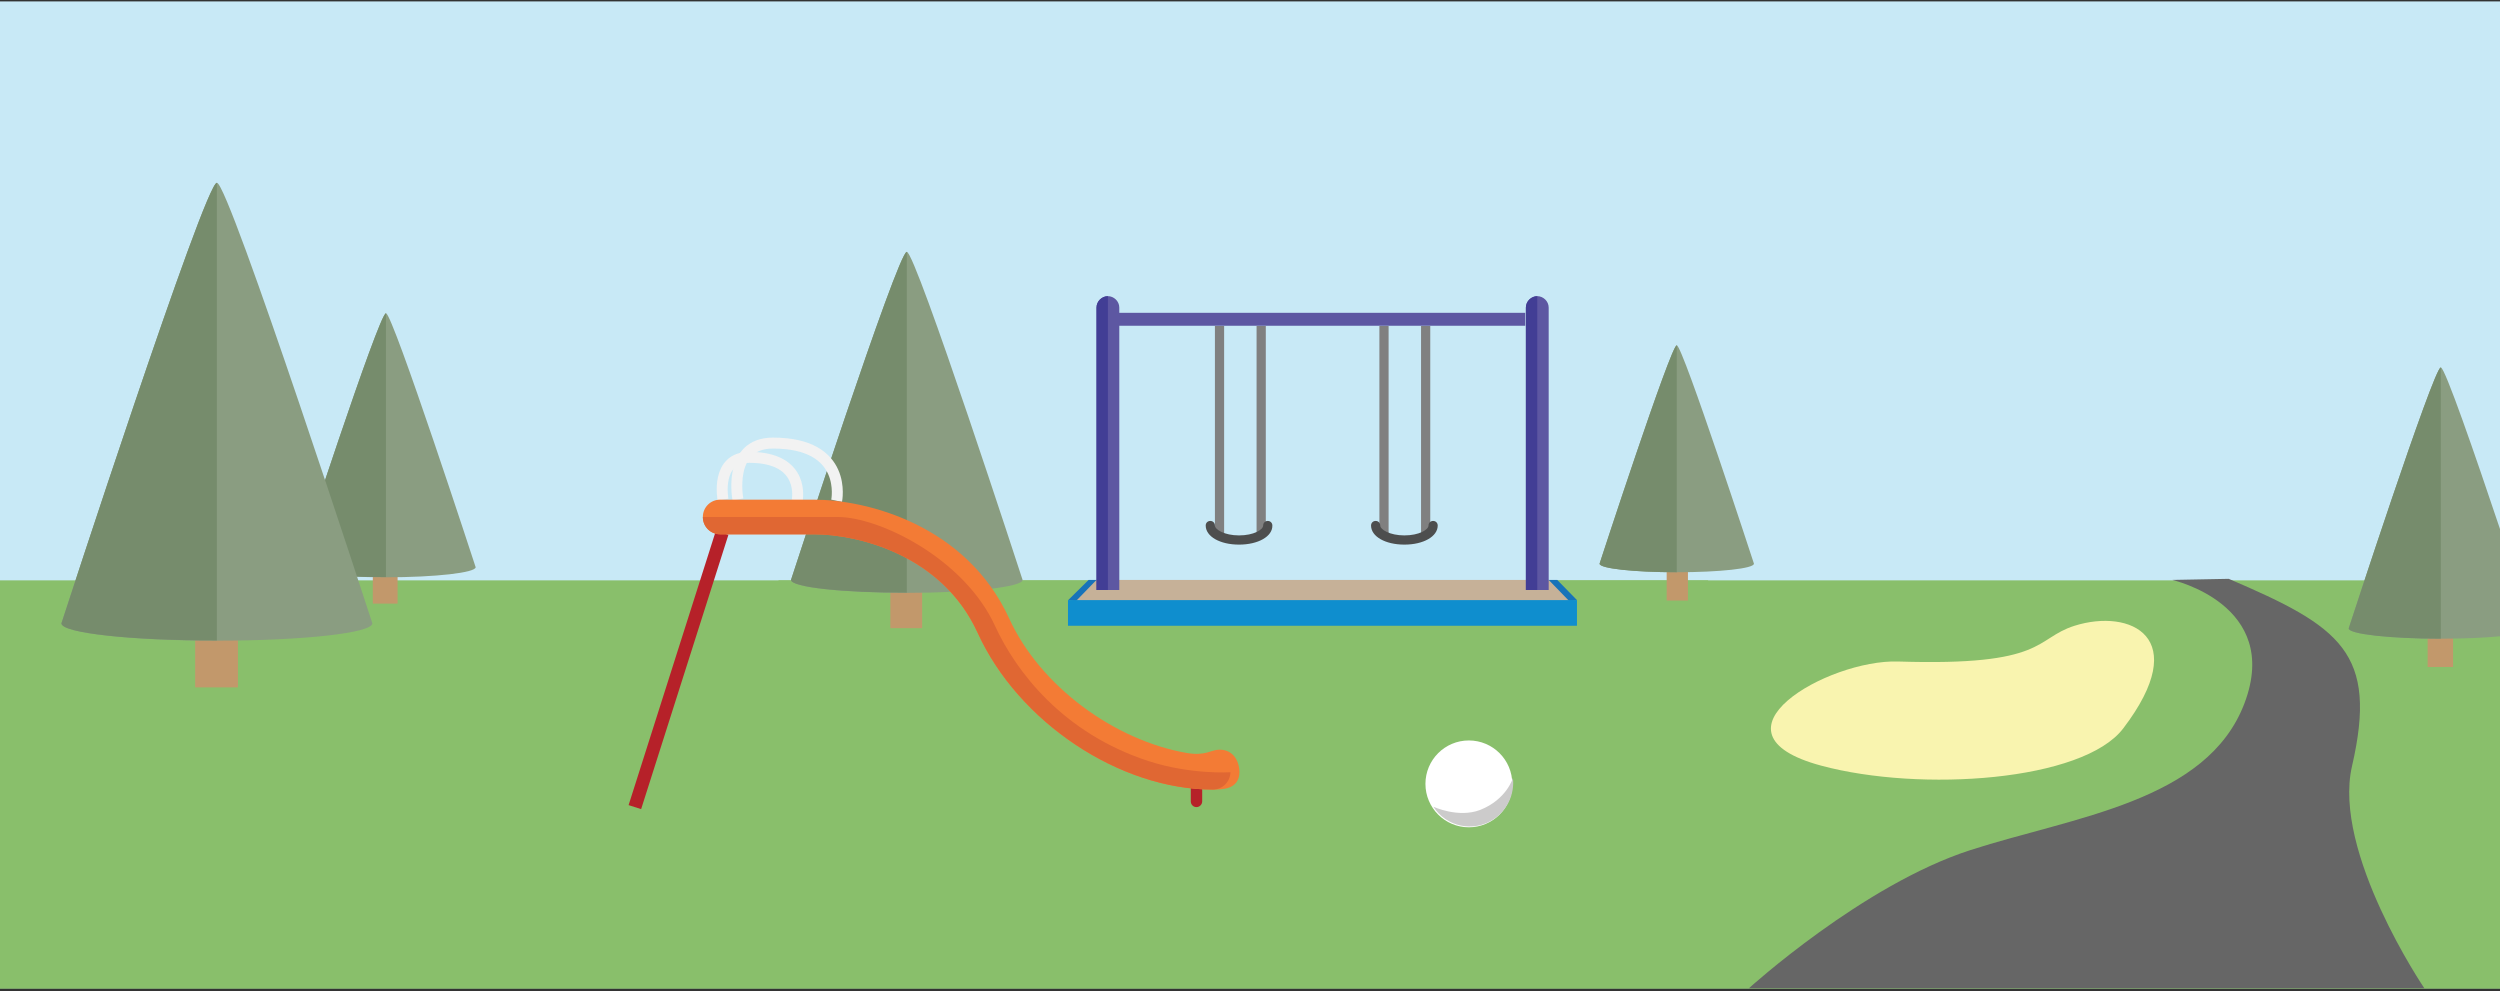 <?xml version="1.0" encoding="UTF-8" standalone="no"?>
<svg width="1140px" height="452px" viewBox="0 0 1140 452" version="1.1" xmlns="http://www.w3.org/2000/svg" xmlns:xlink="http://www.w3.org/1999/xlink" xmlns:sketch="http://www.bohemiancoding.com/sketch/ns">
    <rect x="0" y="0" width="1140" height="452" fill="#333333" stroke="none"/>
    <!-- Generator: Sketch 3.0.3 (7891) - http://www.bohemiancoding.com/sketch -->
    <title>socialintelligence</title>
    <desc>Created with Sketch.</desc>
    <defs></defs>
    <g id="SVGs" stroke="none" stroke-width="1" fill="none" fill-rule="evenodd" sketch:type="MSPage">
        <g id="socialintelligence" sketch:type="MSLayerGroup" transform="translate(0, 0.645)">
            <g id="Background" sketch:type="MSShapeGroup">
                <rect id="Rectangle-path" fill="#C8E9F6" x="0" y="0" width="1140" height="450"></rect>
                <rect id="Rectangle-path" fill="#89BF6B" x="0" y="264" width="1140" height="186.2"></rect>
            </g>
            <g id="Layer_3" transform="translate(28, 10)" sketch:type="MSShapeGroup">
                <rect id="Rectangle-path" fill="#89BF6B" x="327" y="254" width="423.9" height="176.9"></rect>
                <rect id="Rectangle-path" fill="#C2986B" x="732" y="236" width="9.7" height="27.2"></rect>
                <path d="M701.4,246.4 C701.4,246.4 733.9,146.8 736.6,146.8 C739.3,146.8 771.8,246.4 771.8,246.4 C771.8,248.6 756.1,250.3 736.6,250.3 C717.1,250.3 701.4,248.6 701.4,246.4 L701.4,246.4 Z" id="Shape" fill="#8A9D81"></path>
                <path d="M701.4,246.4 C701.4,246.4 733.9,146.8 736.6,146.8 L736.6,250.3 C717.1,250.3 701.4,248.6 701.4,246.4 L701.4,246.4 Z" id="Shape" fill="#768C6C"></path>
                <g id="Group" transform="translate(333, 104)">
                    <rect id="Rectangle-path" fill="#C2986B" x="45" y="131" width="14.5" height="40.8"></rect>
                    <path d="M-0.3,149.8 C-0.3,149.8 48.4,0.2 52.5,0.2 C56.6,0.2 105.3,149.8 105.3,149.8 C105.3,153 81.7,155.7 52.5,155.7 C23.3,155.7 -0.3,153.1 -0.3,149.8 L-0.3,149.8 Z" id="Shape" fill="#8A9D81"></path>
                    <path d="M-0.3,149.8 C-0.3,149.8 48.4,0.2 52.5,0.2 L52.5,155.6 C23.3,155.7 -0.3,153.1 -0.3,149.8 L-0.3,149.8 Z" id="Shape" fill="#768C6C"></path>
                </g>
                <path d="M517.6,357.4 C516.1,357.4 515,356.2 515,354.8 L515,341.5 C515,340 516.2,338.9 517.6,338.9 C519,338.9 520.2,340.1 520.2,341.5 L520.2,354.8 C520.2,356.2 519,357.4 517.6,357.4 L517.6,357.4 Z" id="Shape" fill="#B62129"></path>
                <circle id="Oval" cx="542.3" cy="209.3" r="209.3"></circle>
                <path d="M691.1,263 L682.1,253.8 L673,253.8 L675.8,265.4 L691.1,263 Z" id="Shape" fill="#1773B9"></path>
                <path d="M459.1,263 L468.4,253.8 L474.6,253.8 L474.6,265.4 L459.1,263 Z" id="Shape" fill="#1773B9"></path>
                <rect id="Rectangle-path" fill="#5D57A2" x="482" y="132" width="185.5" height="5.9"></rect>
                <path d="M691.1,267.1 L459.1,267.1 L472,253.8 L678.2,253.8 L691.1,267.1 Z" id="Shape" fill="#C6B198"></path>
                <path d="M482.3,258.4 L472,258.4 L472,129.6 C472,126.7 474.5,124.4 477.2,124.4 C479.9,124.4 482.4,126.7 482.4,129.6 L482.4,258.4 L482.3,258.4 Z" id="Shape" fill="#5D57A2"></path>
                <g id="Group" transform="translate(522, 138)">
                    <rect id="Rectangle-path" fill="#808080" x="4" y="0" width="4.2" height="96.1"></rect>
                    <rect id="Rectangle-path" fill="#808080" x="23" y="0" width="4.2" height="96.1"></rect>
                    <path d="M15,99.7 C6.3,99.7 -0.2,96 -0.2,91 C-0.2,89.8 0.7,88.9 1.9,88.9 C3.1,88.9 4,89.8 4,91 C4,92.8 8.3,95.5 15,95.5 C21.7,95.5 26,92.9 26,91 C26,89.8 26.9,88.9 28.1,88.9 C29.3,88.9 30.2,89.8 30.2,91 C30.3,96 23.7,99.7 15,99.7 L15,99.7 Z" id="Shape" fill="#4D4E4E"></path>
                </g>
                <rect id="Rectangle-path" fill="#0F8ECE" x="459" y="263" width="232.1" height="11.7"></rect>
                <path d="M678.2,258.4 L667.8,258.4 L667.8,129.6 C667.8,126.7 670.3,124.4 673,124.4 C675.7,124.4 678.2,126.7 678.2,129.6 L678.2,258.4 L678.2,258.4 Z" id="Shape" fill="#5D57A2"></path>
                <g id="Group" transform="translate(622, 327)">
                    <circle id="Oval" fill="#FFFFFF" cx="19.8" cy="19.8" r="19.8"></circle>
                    <path d="M39.9,17.1 C40.7,24.3 37.5,31.7 31,36 C21.8,42 9.5,39.4 3.6,30.2 C3.6,30.2 14.9,35.5 24.9,31.7 C37.1,26.9 39.9,17.1 39.9,17.1 L39.9,17.1 Z" id="Shape" fill="#CCCBCB"></path>
                </g>
                <g id="Group" transform="translate(597, 138)">
                    <rect id="Rectangle-path" fill="#808080" x="4" y="0" width="4.2" height="96.1"></rect>
                    <rect id="Rectangle-path" fill="#808080" x="23" y="0" width="4.2" height="96.1"></rect>
                    <path d="M15.4,99.7 C6.7,99.7 0.2,96 0.2,91 C0.2,89.8 1.1,88.9 2.3,88.9 C3.5,88.9 4.4,89.8 4.4,91 C4.4,92.8 8.7,95.5 15.4,95.5 C22.1,95.5 26.4,92.9 26.4,91 C26.4,89.8 27.3,88.9 28.5,88.9 C29.7,88.9 30.6,89.8 30.6,91 C30.6,96 24.1,99.7 15.4,99.7 L15.4,99.7 Z" id="Shape" fill="#4D4E4E"></path>
                </g>
                <path d="M477.2,258.4 L472,258.4 L472,129.6 C472,126.7 474.5,124.4 477.2,124.4 L477.2,258.4 L477.2,258.4 Z" id="Shape" fill="#423E95"></path>
                <path d="M673,258.4 L667.8,258.4 L667.8,129.6 C667.8,126.7 670.3,124.4 673,124.4 L673,258.4 L673,258.4 Z" id="Shape" fill="#423E95"></path>
                <path d="M353.5,217.7 C353.5,217.7 359,191.4 324.5,191.4 C303.5,191.4 308.5,217.1 308.5,217.1" id="Shape" stroke="#F2F2F2" stroke-width="5"></path>
                <path d="M301.3,232.3 L261.5,357.4" id="Shape" stroke="#B62129" stroke-width="6"></path>
                <path d="M335.5,217.7 C335.5,217.7 339.7,197.9 313.7,197.9 C298,197.9 301.7,217.2 301.7,217.2" id="Shape" stroke="#F2F2F2" stroke-width="5"></path>
                <path d="M525,349.4 C482.5,349.4 436.4,318.7 417.8,277.9 C401.6,242.4 363.3,233 343.2,233 L318,233 L300.4,233 C296,233 292.5,229.5 292.5,225.1 C292.5,220.7 296,217.2 300.4,217.2 L317.5,217.2 L343.2,217.2 C367.1,217.2 412.6,228.6 432.2,271.4 C446.4,302.5 480.4,327 513.1,332.7 C521.9,334.2 524.1,331.2 528.1,331.2 C534.9,331.2 537.2,337.2 537.2,341.5 C537,349.4 529.3,349.4 525,349.4 L525,349.4 Z" id="Shape" fill="#F37B35"></path>
                <path d="M525,349.4 C482.5,349.4 436.4,318.7 417.8,277.9 C401.6,242.4 363.3,233 343.2,233 L318,233 L300.4,233 C296,233 292.5,229.5 292.5,225.1 L317.6,225.1 L354,225.1 C373.1,225.1 411.7,244.1 425.7,274.7 C435.3,295.6 456.7,323.7 495.7,336.4 C515.1,342.7 533.1,341.5 533.1,341.5 C532.9,346.1 529.3,349.4 525,349.4 L525,349.4 Z" id="Shape" fill="#E06733"></path>
                <g id="Group" transform="translate(107, 132)">
                    <rect id="Rectangle-path" fill="#C2986B" x="35" y="101" width="11.3" height="31.6"></rect>
                    <path d="M0.1,116 C0.1,116 37.8,0.2 41,0.2 C44.1,0.2 81.9,116 81.9,116 C81.9,118.5 63.6,120.6 41,120.6 C18.4,120.6 0.1,118.5 0.1,116 L0.1,116 Z" id="Shape" fill="#8A9D81"></path>
                    <path d="M0.1,116 C0.1,116 37.8,0.2 41,0.2 L41,120.5 C18.4,120.6 0.1,118.5 0.1,116 L0.1,116 Z" id="Shape" fill="#768C6C"></path>
                </g>
                <g id="Group" transform="translate(0, 73)">
                    <rect id="Rectangle-path" fill="#C2986B" x="61" y="175" width="19.5" height="54.8"></rect>
                    <path d="M0,200.6 C0,200.6 65.4,-0.3 70.9,-0.3 C76.4,-0.3 141.8,200.6 141.8,200.6 C141.8,205 110.1,208.5 70.9,208.5 C31.7,208.5 0,205 0,200.6 L0,200.6 Z" id="Shape" fill="#8A9D81"></path>
                    <path d="M0,200.6 C0,200.6 65.4,-0.3 70.9,-0.3 L70.9,208.4 C31.8,208.5 0,205 0,200.6 L0,200.6 Z" id="Shape" fill="#768C6C"></path>
                </g>
                <path d="M962.5,253.8 C962.5,253.8 1012.5,265 995.5,310 C978.5,355 917.6,361.8 870.5,377 C821.5,392.8 769.5,440 769.5,440 L1077.5,440 C1077.5,440 1035.5,378 1044.5,338.8 C1056.5,286.9 1039.3,275.1 988.3,253.3" id="Shape" fill="#666666"></path>
                <g id="Group" transform="translate(1043, 157)">
                    <rect id="Rectangle-path" fill="#C2986B" x="36" y="104" width="11.6" height="32.5"></rect>
                    <path d="M0,118.9 C0,118.9 38.8,-0.1 42,-0.1 C43.9,-0.1 57.7,39.9 69,73.6 L69,122.5 C61.7,123.2 52.3,123.6 42,123.6 C18.8,123.6 0,121.5 0,118.9 L0,118.9 Z" id="Shape" fill="#8A9D81"></path>
                    <path d="M0,118.9 C0,118.9 38.8,-0.1 42,-0.1 L42,123.6 C18.8,123.6 0,121.5 0,118.9 L0,118.9 Z" id="Shape" fill="#768C6C"></path>
                </g>
                <path d="M837.5,291 C805.5,290 747,323.6 802.5,338.5 C847.9,350.7 921.9,345.6 940.2,321.5 C972,279.8 943.4,266.7 918,274.7 C899.6,280.5 905.5,293.2 837.5,291 L837.5,291 Z" id="Shape" fill="#F9F4AF"></path>
            </g>
        </g>
    </g>
</svg>